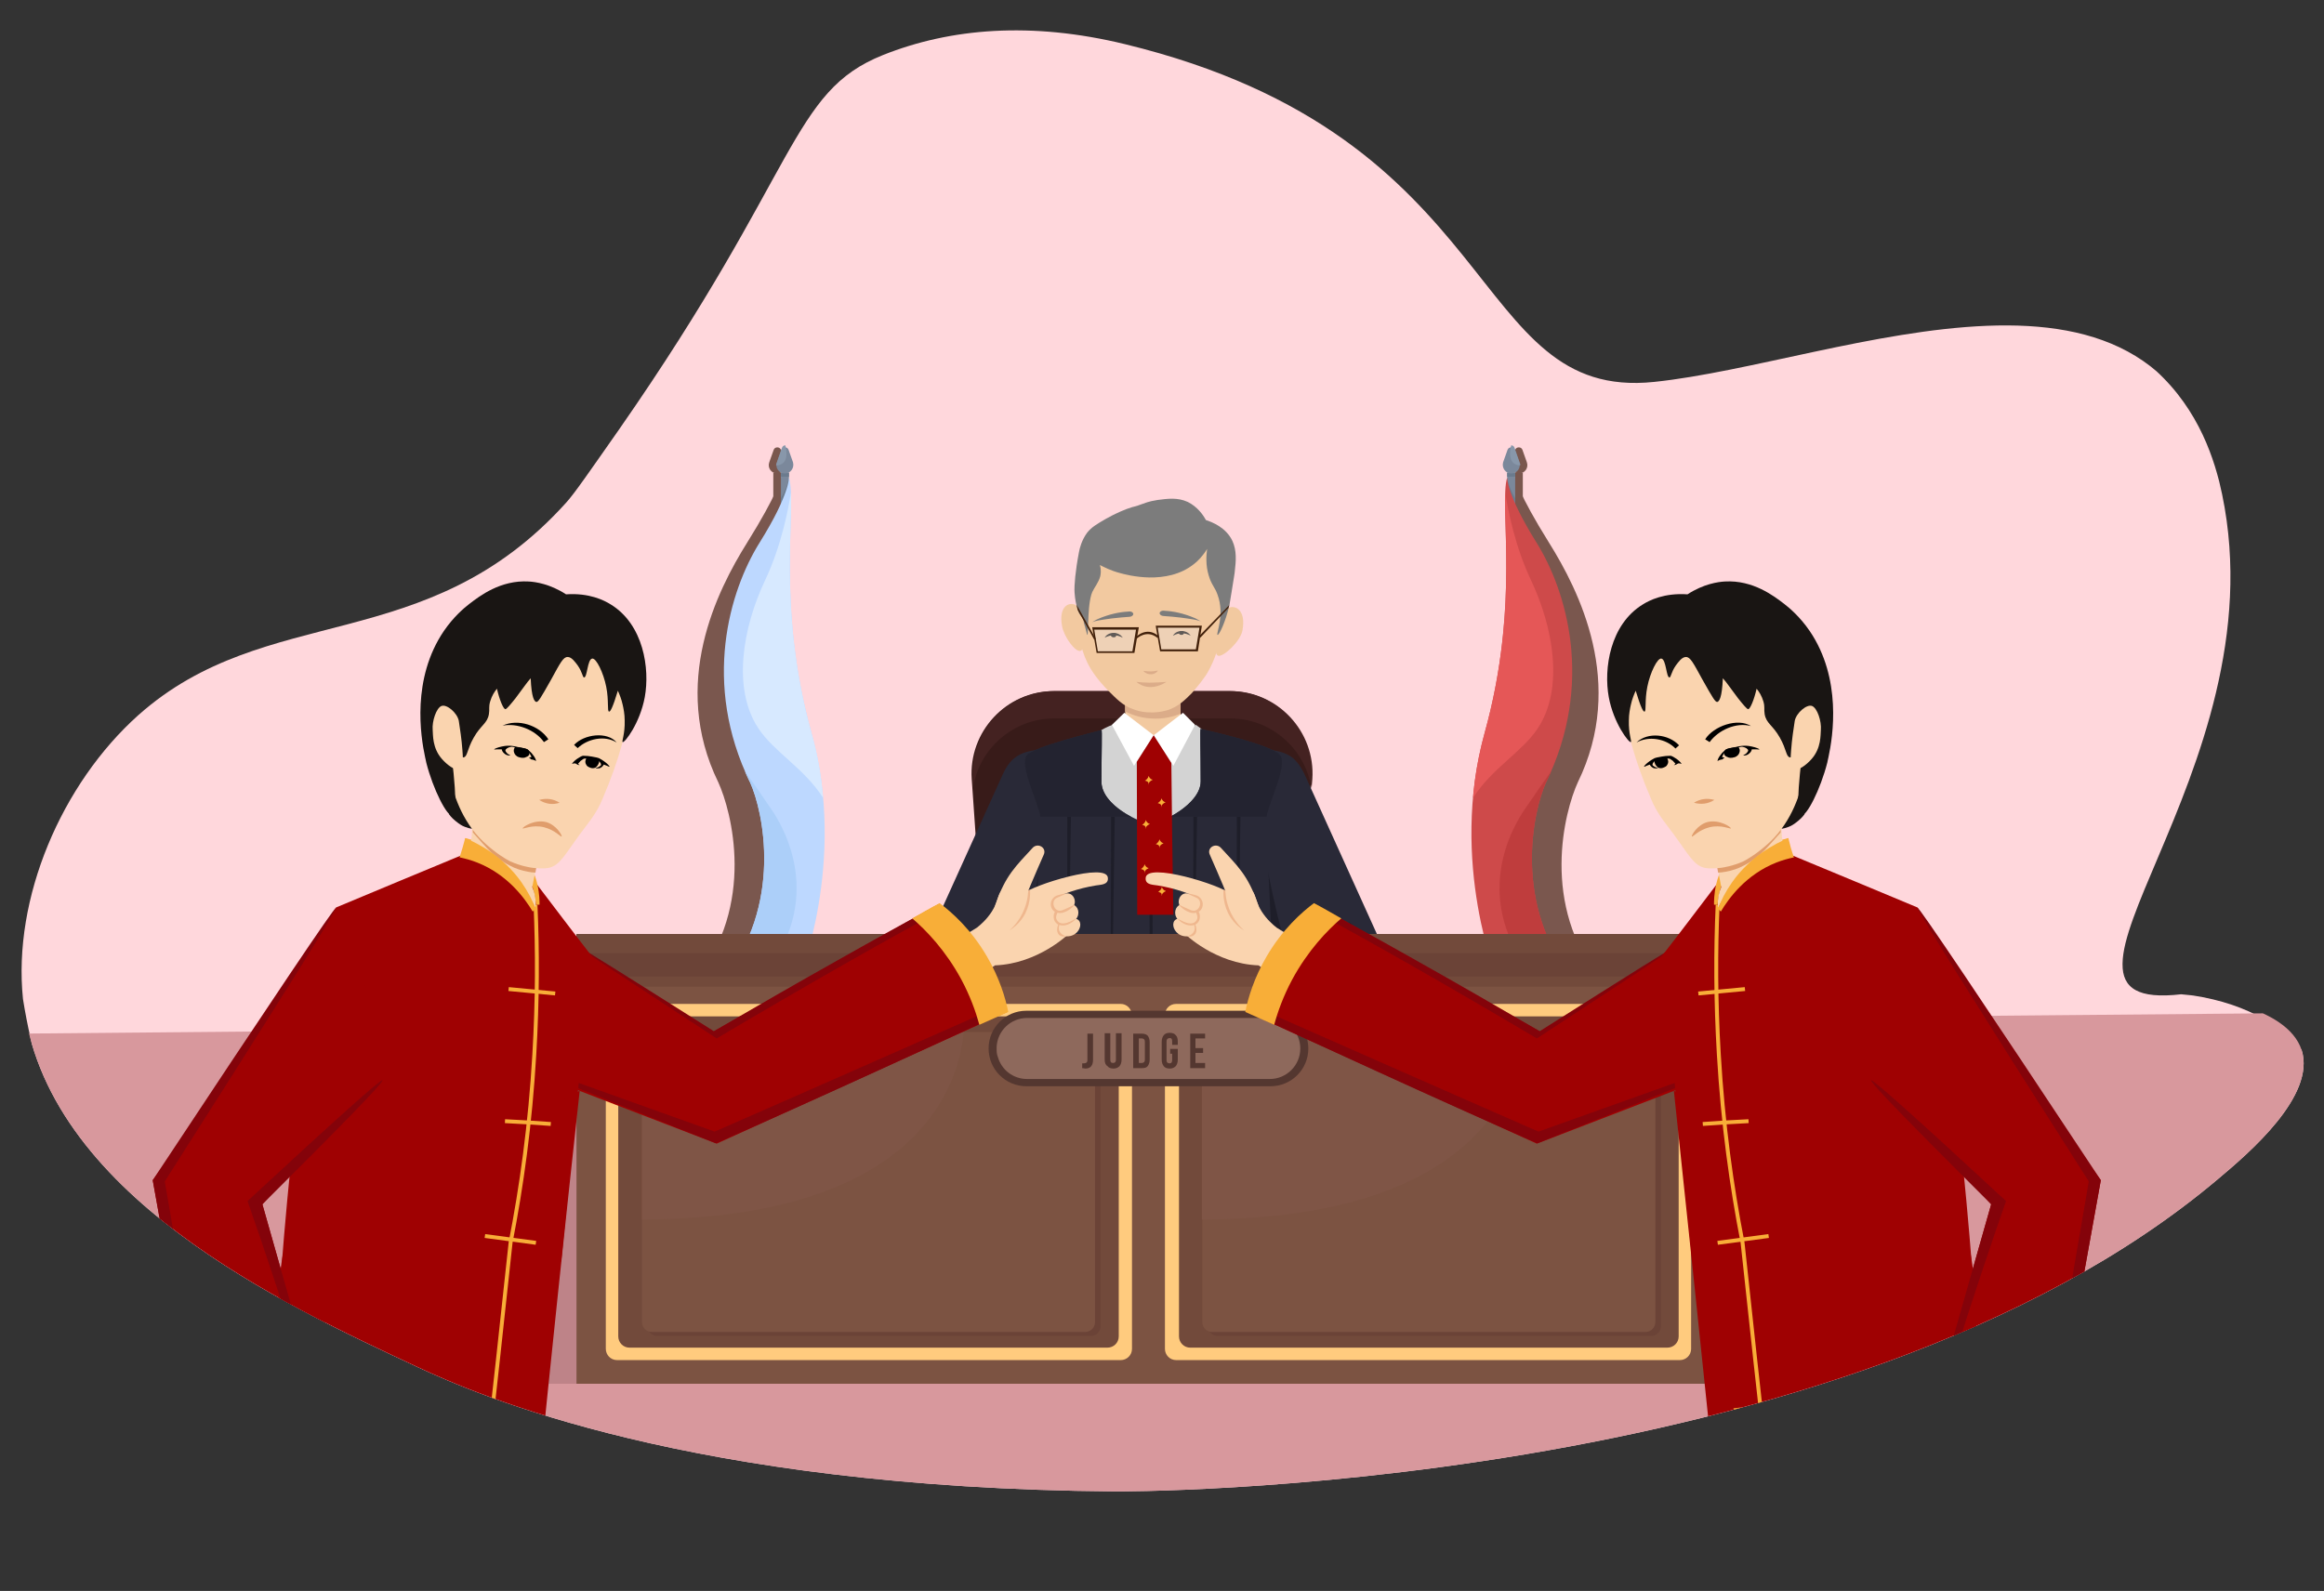 <?xml version="1.0" encoding="utf-8"?>
<!-- Generator: Adobe Illustrator 16.0.0, SVG Export Plug-In . SVG Version: 6.00 Build 0)  -->
<!DOCTYPE svg PUBLIC "-//W3C//DTD SVG 1.1//EN" "http://www.w3.org/Graphics/SVG/1.1/DTD/svg11.dtd">
<svg version="1.1" id="Layer_2_1_" xmlns="http://www.w3.org/2000/svg" xmlns:xlink="http://www.w3.org/1999/xlink" x="0px" y="0px"
	 width="1050px" height="719px" viewBox="0 0 1050 719" enable-background="new 0 0 1050 719" xml:space="preserve">
<rect x="0" y="0" width="1050" height="719" fill="#333333" stroke="none"/>
<g>
	<g>
		<defs>
			<path id="SVGID_1_" d="M10.385,451.533c-4.719-45.552,17.422-97.272,52.084-128.304c58.073-51.721,130.12-25.952,193.273-96.002
				c3.812-4.174,10.526-13.974,24.136-33.392c81.484-117.053,77.31-152.26,119.05-168.955c30.488-12.159,66.965-15.244,109.431-4.9
				c173.129,42.103,154.075,161.515,239.005,152.622c84.932-8.892,230.477-75.676,256.61,50.814
				c26.313,126.489-96.909,235.013-18.512,225.939c8.529,0.726,47.729,4.718,54.443,25.226
				c6.533,20.688-23.955,46.639-37.565,58.072C832.478,676.384,503.64,674.024,503.64,674.024
				c-192.366-1.452-288.549-43.918-314.682-56.077C128.708,589.818,19.64,539.731,10.385,451.533z"/>
		</defs>
		<clipPath id="SVGID_2_">
			<use xlink:href="#SVGID_1_"  overflow="visible"/>
		</clipPath>
		<path clip-path="url(#SVGID_2_)" fill="#FFD7DC" d="M1054.243,575.664c-5.081,19.055-13.792,36.658-25.406,51.902
			c-28.13,37.202-72.954,61.339-123.042,61.339H291.856c-62.61,0-121.409-20.325-169.318-55.169
			c-20.507-15.063-39.018-32.848-54.988-52.81c-29.036-36.659-49.362-80.576-57.165-129.394
			C2.218,400.9,21.092,349.905,42.506,319.055c49.725-71.684,118.323-30.126,199.807-93.098
			c95.82-74.042,58.073-175.307,153.348-221.402C459.178-26.116,530.5-7.242,539.572-4.701
			c40.833,11.252,68.78,32.847,98.724,56.077c61.703,47.728,51.54,63.879,86.747,85.294c87.835,53.718,186.195-26.678,248.806,30.67
			c19.962,18.148,26.858,40.832,30.126,55.894c26.313,126.49-96.909,235.013-18.512,225.94c54.443,6.17,72.409,41.377,73.68,83.117
			C1059.688,547.353,1058.054,561.871,1054.243,575.664z"/>
	</g>
	<g>
		<defs>
			<path id="SVGID_3_" d="M10.385,451.533c-4.719-45.552,17.422-97.272,52.084-128.304c58.073-51.721,130.12-25.952,193.273-96.002
				c3.812-4.174,10.526-13.974,24.136-33.392c81.484-117.053,77.31-152.26,119.05-168.955c30.488-12.159,66.965-15.244,109.431-4.9
				c173.129,42.103,154.075,161.515,239.005,152.622c84.932-8.892,230.477-75.676,256.61,50.814
				c26.313,126.489-96.909,235.013-18.512,225.939c8.529,0.726,47.729,4.718,54.443,25.226
				c6.533,20.688-23.955,46.639-37.565,58.072C832.478,676.384,503.64,674.024,503.64,674.024
				c-192.366-1.452-288.549-43.918-314.682-56.077C128.708,589.818,19.64,539.731,10.385,451.533z"/>
		</defs>
		<clipPath id="SVGID_4_">
			<use xlink:href="#SVGID_3_"  overflow="visible"/>
		</clipPath>
		<path clip-path="url(#SVGID_4_)" fill="#D8989D" d="M1273.286,455.707c0,0-20.688,94.913-38.292,134.837
			c-42.284,96.366-109.793,158.975-185.469,158.975H125.079c-94.369,0-182.929-52.628-254.794-143.186
			c-30.852-39.199-82.754-137.196-82.754-137.196L1273.286,455.707z"/>
	</g>
	<g>
		<defs>
			<path id="SVGID_5_" d="M10.385,451.533c-4.719-45.552,17.422-97.272,52.084-128.304c58.073-51.721,130.12-25.952,193.273-96.002
				c3.812-4.174,10.526-13.974,24.136-33.392c81.484-117.053,77.31-152.26,119.05-168.955c30.488-12.159,66.965-15.244,109.431-4.9
				c173.129,42.103,154.075,161.515,239.005,152.622c84.932-8.892,230.477-75.676,256.61,50.814
				c26.313,126.489-96.909,235.013-18.512,225.939c8.529,0.726,47.729,4.718,54.443,25.226
				c6.533,20.688-23.955,46.639-37.565,58.072C832.478,676.384,503.64,674.024,503.64,674.024
				c-192.366-1.452-288.549-43.918-314.682-56.077C128.708,589.818,19.64,539.731,10.385,451.533z"/>
		</defs>
		<clipPath id="SVGID_6_">
			<use xlink:href="#SVGID_5_"  overflow="visible"/>
		</clipPath>
		<g clip-path="url(#SVGID_6_)">
			<g>
				<g>
					<g>
						<g opacity="0.15">
							<g>
								<g>
									<defs>
										<rect id="SVGID_7_" x="246.668" y="447.541" width="28.855" height="177.848"/>
									</defs>
									<clipPath id="SVGID_8_">
										<use xlink:href="#SVGID_7_"  overflow="visible"/>
									</clipPath>
									<rect x="246.668" y="447.541" clip-path="url(#SVGID_8_)" fill="#281010" width="28.855" height="177.848"/>
								</g>
							</g>
						</g>
					</g>
					<g>
						<g>
							<g opacity="0.15">
								<g>
									<g>
										<defs>
											<rect id="SVGID_9_" x="759.705" y="447.541" width="28.854" height="177.848"/>
										</defs>
										<clipPath id="SVGID_10_">
											<use xlink:href="#SVGID_9_"  overflow="visible"/>
										</clipPath>
										<rect x="759.705" y="447.541" clip-path="url(#SVGID_10_)" fill="#281010" width="28.854" height="177.848"/>
									</g>
								</g>
							</g>
						</g>
						<g>
							<rect x="349.384" y="213.616" fill="#7A574E" width="3.63" height="238.28"/>
						</g>
						<g>
							<path fill="#7A574E" d="M349.384,225.049v7.986l3.63-1.453v-15.606C353.014,215.793,352.107,221.057,349.384,225.049"/>
						</g>
						<g>
							<path fill="#7A574E" d="M353.014,215.793c0,0-1.815,7.623-15.425,29.399c-13.612,21.778-34.844,63.699-13.067,108.342
								c5.989,13.067,17.241,55.532-10.707,89.833h43.192c0,0,22.321-53.355,5.989-112.153
								C346.844,272.415,356.825,228.86,353.014,215.793"/>
						</g>
						<g>
							<path fill="#7A574E" d="M349.565,203.272l-1.996,5.625c-0.907,2.541,0.908,5.081,3.63,5.081c2.541,0,4.355-2.54,3.629-5.081
								l-1.996-5.625C352.288,201.82,350.11,201.82,349.565,203.272"/>
						</g>
						<g>
							<rect x="352.833" y="213.616" fill="#7B889B" width="3.629" height="238.28"/>
						</g>
						<g>
							<path fill="#6B7B8E" d="M352.833,225.049v7.986l3.629-1.453v-15.606C356.462,215.793,355.555,221.057,352.833,225.049"/>
						</g>
						<g>
							<rect x="352.833" y="213.616" fill="#6B7B8E" width="3.629" height="1.815"/>
						</g>
						<g>
							<path fill="#BDD8FF" d="M356.462,215.793c0,0,0.362,7.623-13.248,29.399c-13.61,21.778-26.133,63.699-4.355,108.342
								c5.989,13.067,15.244,55.532-12.522,89.833h34.3c0,0,22.321-53.355,5.988-112.153
								C350.292,272.415,360.273,228.86,356.462,215.793"/>
						</g>
						<g>
							<path fill="#ACCFF9" d="M338.859,353.535c-0.907-1.632-1.634-3.447-2.359-5.081c2.359,3.266,8.893,12.703,12.34,17.784
								c3.993,5.989,25.952,40.288-5.988,77.129h-16.697C354.103,409.066,344.848,366.602,338.859,353.535"/>
						</g>
						<g>
							<path fill="#D7E9FF" d="M371.888,360.613c-8.529-13.43-22.14-20.689-29.218-31.396c-11.977-17.966-7.077-45.732,3.085-67.146
								c7.259-15.425,10.344-31.577,11.614-39.562c0.726,17.967-4.9,57.529,9.255,108.706
								C369.528,341.195,371.162,351.176,371.888,360.613"/>
						</g>
						<g>
							<path fill="#7B889B" d="M353.014,203.272l-1.996,5.625c-0.908,2.541,0.907,5.081,3.629,5.081c2.541,0,4.355-2.54,3.63-5.081
								l-1.996-5.625C355.737,201.82,353.559,201.82,353.014,203.272"/>
						</g>
						<g>
							<path fill="#8897AA" d="M350.655,210.349c5.989-0.181,4.718-6.896,4.174-9.074c-0.544,0-1.089,0.182-1.451,0.908
								l-2.723,7.804C350.655,210.168,350.655,210.349,350.655,210.349"/>
						</g>
						<g>
							<rect x="684.392" y="213.616" fill="#7A574E" width="3.63" height="238.28"/>
						</g>
						<g>
							<path fill="#7A574E" d="M688.021,225.049v7.986l-3.63-1.453v-15.606C684.392,215.793,685.48,221.057,688.021,225.049"/>
						</g>
						<g>
							<path fill="#7A574E" d="M684.392,215.793c0,0,1.815,7.623,15.426,29.399c13.611,21.778,34.845,63.699,13.066,108.342
								c-5.988,13.067-17.239,55.532,10.707,89.833H680.4c0,0-22.322-53.355-5.989-112.153
								C690.562,272.415,680.581,228.86,684.392,215.793"/>
						</g>
						<g>
							<path fill="#7A574E" d="M687.84,203.272l1.996,5.625c0.907,2.541-0.906,5.081-3.629,5.081c-2.541,0-4.355-2.54-3.63-5.081
								l1.996-5.625C685.117,201.82,687.296,201.82,687.84,203.272"/>
						</g>
						<g>
							<rect x="680.943" y="213.616" fill="#7B889B" width="3.63" height="238.28"/>
						</g>
						<g>
							<path fill="#6B7B8E" d="M684.573,225.049v7.986l-3.63-1.453v-15.606C680.943,215.793,681.852,221.057,684.573,225.049"/>
						</g>
						<g>
							<rect x="680.943" y="213.616" fill="#6B7B8E" width="3.63" height="1.815"/>
						</g>
						<g>
							<path fill="#CE4A4A" d="M680.943,215.793c0,0-0.362,7.623,13.248,29.399c13.61,21.778,26.133,63.699,4.355,108.342
								c-5.988,13.067-15.244,55.532,12.522,89.833h-34.299c0,0-22.322-53.355-5.989-112.153
								C687.114,272.415,677.133,228.86,680.943,215.793"/>
						</g>
						<g>
							<path fill="#BF3D3D" d="M698.547,353.535c0.908-1.632,1.634-3.447,2.359-5.081c-2.359,3.266-8.892,12.703-12.34,17.784
								c-3.993,5.989-25.952,40.288,5.988,77.129h16.695C683.303,409.066,692.559,366.602,698.547,353.535"/>
						</g>
						<g>
							<path fill="#E55757" d="M665.519,360.613c8.529-13.43,22.141-20.689,29.218-31.396c11.978-17.966,7.078-45.732-3.085-67.146
								c-7.26-15.425-10.345-31.577-11.615-39.562c-0.726,17.967,4.9,57.529-9.255,108.706
								C668.059,341.195,666.244,351.176,665.519,360.613"/>
						</g>
						<g>
							<path fill="#7B889B" d="M684.392,203.272l1.996,5.625c0.908,2.541-0.907,5.081-3.63,5.081c-2.54,0-4.354-2.54-3.629-5.081
								l1.997-5.625C681.67,201.82,683.848,201.82,684.392,203.272"/>
						</g>
						<g>
							<path fill="#8897AA" d="M686.933,210.349c-5.989-0.181-4.719-6.896-4.175-9.074c0.545,0,1.09,0.182,1.453,0.908l2.722,7.804
								C686.751,210.168,686.751,210.349,686.933,210.349"/>
						</g>
						<path fill="#381B19" d="M585.85,451.533H445.931l-6.896-99.45c-1.452-21.414,15.607-39.743,37.021-39.743h79.306
							c21.597,0,38.474,18.147,37.021,39.743L585.85,451.533z"/>
						<g>
							<path fill="#442221" d="M439.579,356.438c2.541-17.784,17.967-31.758,36.84-31.758h79.306
								c18.874,0,34.118,13.974,36.84,31.758l0.363-4.355c1.451-21.414-15.607-39.743-37.022-39.743H476.6
								c-21.595,0-38.473,18.148-37.021,39.743V356.438z"/>
							<g>
								<g>
									<g>
										<g id="XMLID_00000140695016903795514440000007187974054270309291_">
											<path fill="#F2C9A0" d="M549.555,336.658c0,8.71-12.885,15.606-28.674,15.606c-15.789,0-28.128-5.625-28.128-14.336
												c0-5.083,7.802-9.438,15.606-11.978v-25.952h25.043v25.952C541.206,328.491,549.555,331.576,549.555,336.658z"/>
											<path fill="#DBAC89" d="M533.402,300.181v22.321c-2.54,1.089-7.44,2.723-13.792,2.178
												c-5.082-0.363-8.893-1.996-11.252-3.085v-21.414H533.402z"/>
											<path fill="#D3D3D3" d="M521.243,428.849c0,0-37.203-74.95-31.577-90.558c1.816-6.715,12.886-10.707,12.886-10.707
												s8.53,4.718,18.874,4.718c10.162,0,18.873-4.718,18.873-4.718s10.162,6.715,11.978,13.247
												C557.539,356.438,521.243,428.849,521.243,428.849z"/>
											<g>
												<polygon fill="#FFFFFF" points="534.491,322.14 521.243,332.302 530.137,346.095 539.936,327.584 												"/>
												<polygon fill="#FFFFFF" points="507.996,322.14 521.243,332.302 512.352,346.095 502.37,327.584 												"/>
											</g>
											<path fill="#E4C77B" d="M524.147,456.252c0,1.633-1.271,2.903-2.904,2.903c-1.632,0-2.902-1.271-2.902-2.903
												c0-1.634,1.27-2.904,2.902-2.904C522.877,453.348,524.147,454.8,524.147,456.252z"/>
											<path fill="#E4C77B" d="M524.147,486.376c0,1.634-1.271,2.904-2.904,2.904c-1.632,0-2.902-1.271-2.902-2.904
												c0-1.632,1.27-2.902,2.902-2.902C522.877,483.474,524.147,484.744,524.147,486.376z"/>
											<g>
												<g>
													<g>
														<path fill="#292937" d="M571.149,338.835c4.9,0,9.8,1.089,13.067,3.811c3.085,2.723,4.718,6.171,6.17,9.438
															c10.707,23.592,21.414,47.366,32.122,70.958c-1.997,1.271-4.356,2.359-6.897,3.085
															c0.364,0.907,0.727,1.997,0.908,2.903c-4.174,1.453-6.353,2.541-12.885,3.993c-2.903,0.726-7.622,0.545-10.707,0.726
															l0.181,1.271c-5.989,0.363-11.977,0.181-17.966-0.182c0,0-7.984-57.891-12.885-70.595
															C557.358,351.358,566.25,338.835,571.149,338.835z"/>
														<path fill="#1E1E29" d="M593.108,433.567c0.545,0,1.271,0,1.815,0c-1.271-2.542-4.175-7.26-4.175-7.26
															S592.564,431.208,593.108,433.567z"/>
														<path fill="#1E1E29" d="M617.79,425.4c-2.723-3.086-8.349-8.893-8.349-8.893s4.355,6.715,6.17,9.981
															c0-0.182-0.181-0.363-0.181-0.363C616.338,425.944,617.064,425.764,617.79,425.4z"/>
														<path fill="#1E1E29" d="M568.973,373.316c-0.727-4.355,1.088-11.797,1.451-13.792
															c0.726-4.719-5.263-6.352-8.893-8.892c-1.088,3.992-1.088,8.711,0.727,13.43c4.9,12.702,12.885,70.594,12.885,70.594
															c3.085,0.182,6.17,0.363,9.256,0.363c-1.271-1.271-2.359-2.904-2.904-4.899
															C575.505,410.156,569.698,377.672,568.973,373.316z"/>
													</g>
												</g>
												<g>
													<g>
														<path fill="#292937" d="M471.337,338.835c-4.9,0-9.8,1.089-13.066,3.811c-3.266,2.723-4.719,6.171-6.17,9.438
															c-10.708,23.592-21.414,47.366-32.122,70.958c1.996,1.271,4.355,2.359,6.896,3.085
															c-0.362,0.907-0.726,1.997-0.907,2.903c4.174,1.453,6.351,2.541,12.885,3.993c2.904,0.726,7.623,0.545,10.708,0.726
															l-0.182,1.271c5.989,0.363,11.978,0.181,17.967-0.182c0,0,7.985-57.891,12.885-70.595
															C485.13,351.358,476.056,338.835,471.337,338.835z"/>
														<path fill="#1E1E29" d="M449.378,433.567c-0.543,0-1.271,0-1.815,0c1.271-2.542,4.174-7.26,4.174-7.26
															S449.742,431.208,449.378,433.567z"/>
														<path fill="#1E1E29" d="M424.698,425.4c2.722-3.086,8.348-8.893,8.348-8.893s-4.356,6.715-6.171,9.981
															c0-0.182,0.182-0.363,0.182-0.363C426.149,425.944,425.424,425.764,424.698,425.4z"/>
														<path fill="#1E1E29" d="M473.334,373.316c0.726-4.355-1.089-11.797-1.453-13.792
															c-0.726-4.719,5.263-6.352,8.893-8.892c1.089,3.992,1.089,8.711-0.726,13.43c-4.9,12.702-12.885,70.594-12.885,70.594
															c-3.086,0.182-6.171,0.363-9.256,0.363c1.27-1.271,2.359-2.904,2.904-4.899
															C466.982,410.156,472.607,377.672,473.334,373.316z"/>
													</g>
												</g>
												<g>
													<g>
														<path fill="#292937" d="M580.043,516.502c-0.908-1.271-7.985-135.02-7.804-146.634c0-5.263,9.98-23.773,6.17-28.492
															c-3.63-4.718-31.396-10.888-35.933-11.977c-0.362,0,0,10.344,0,23.773c0,10.344-17.966,19.055-22.503,19.055
															c-4.537,0-22.321-8.349-22.321-18.874c0-13.248,0.362-23.592,0-23.41c-3.812,1.088-30.488,7.44-33.756,11.433
															c-3.629,4.719,6.17,23.229,6.17,28.492c0,11.614-6.896,145.363-7.803,146.634c-2.178,3.267,6.896,4.719,13.61,4.9
															c0,0,28.129,2.54,43.917,2.54c15.789,0,47.003-2.54,47.003-2.54C573.146,521.402,582.22,519.769,580.043,516.502z"/>
													</g>
													<g>
														<path fill="#232330" d="M528.685,369.143h43.555c0.907-6.17,9.618-23.229,6.17-27.767
															c-3.63-4.718-31.396-10.889-35.933-11.977c-0.362,0,0,10.344,0,23.773
															C542.477,359.705,535.217,365.694,528.685,369.143z"/>
														<path fill="#232330" d="M511.082,369.143c-6.353-3.267-13.429-9.074-13.429-15.789c0-13.248,0.362-23.592,0-23.41
															c-3.812,1.088-30.488,7.44-33.756,11.433c-3.448,4.537,5.263,21.597,6.17,27.767H511.082L511.082,369.143z"/>
													</g>
													<polygon fill="#1E1E29" points="520.881,523.942 520.699,372.228 519.066,372.228 520.154,523.942 													"/>
													<polygon fill="#1E1E29" points="502.007,369.143 503.64,369.143 501.644,506.884 													"/>
													<polygon fill="#1E1E29" points="482.226,369.143 483.859,369.143 482.044,490.188 													"/>
													<polygon fill="#1E1E29" points="558.81,369.143 560.443,369.143 558.629,495.813 													"/>
													<polygon fill="#1E1E29" points="539.21,369.143 540.843,369.143 538.847,490.188 													"/>
												</g>
											</g>
										</g>
										<g id="XMLID_00000052790844229303375290000003922980163036260533_">
											<g>
												<g>
													<path fill="#F2C9A0" d="M561.35,284.937c-0.906,4.9-8.529,11.977-10.889,11.433c-2.359-0.544-0.544-7.622,0.363-12.522
														c0.907-4.899,1.815-7.44,3.812-8.893C557.539,273.14,563.165,275.137,561.35,284.937z"/>
													<path fill="#F2C9A0" d="M479.866,283.122c0.908,4.719,5.808,11.434,8.167,11.07c2.177-0.364,2.904-7.44,1.996-11.978
														c-0.907-4.719-1.814-7.259-3.629-8.529C483.496,271.689,478.052,273.504,479.866,283.122z"/>
												</g>
												<path fill="#F2C9A0" d="M519.611,321.958c-3.812,0-6.715-1.088-7.623-1.451c-4.719-1.634-7.44-4.537-11.614-8.711
													c-0.726-0.726-5.081-5.263-7.622-9.618c-8.349-13.611-5.627-33.029-5.263-35.933
													c1.27-14.881,7.621-20.507,10.344-22.503c3.811-2.722,6.17-2.177,22.503-5.263c17.24-3.085,19.055-4.537,22.503-3.085
													c10.525,4.356,11.796,23.411,12.159,30.852c-1.089,18.329-5.808,32.484-10.345,39.199
													c-2.723,3.993-5.808,7.259-6.17,7.804c-3.085,3.085-5.988,5.989-10.707,7.623
													C527.051,321.051,523.784,322.14,519.611,321.958z"/>
											</g>
										</g>
									</g>
									<path fill="#7C7C7C" d="M550.099,286.933c-0.907-0.181,3.448-8.893,0-18.148c-1.27-3.63-2.723-4.355-3.992-8.711
										c-1.452-4.719-1.09-9.074-0.727-11.978c-1.995,3.267-4.174,5.444-5.808,6.714c-12.34,9.982-30.306,5.082-33.573,4.174
										c-4.174-1.089-7.259-2.722-9.074-3.63c0.727,2.359,0.363,4.174,0.182,5.081c-0.363,1.453-1.089,2.723-1.814,3.993
										c-0.727,1.271-1.271,1.996-1.271,2.178c-2.904,4.174-2.178,20.325-2.723,20.325c-0.181,0-0.181-0.544-0.726-2.359
										c-0.363-1.634-0.908-2.904-0.908-3.449c-0.181-2.177-1.813-2.722-2.541-4.899c-0.362-0.907-0.544-1.633-0.726-2.541
										c0,0-0.726-2.722-0.907-5.989c-0.182-3.085,0.362-9.617,1.996-18.147c0.363-1.997,1.27-5.444,3.629-8.711
										c1.996-2.541,4.174-3.811,8.529-6.351c4.174-2.359,8.711-4.355,11.796-5.264c0.544-0.181,1.815-0.362,3.629-1.088
										c2.723-0.908,3.448-1.452,7.985-2.178c4.355-0.544,8.893-1.27,13.612,0.907c4.355,2.178,6.896,5.808,8.166,8.167
										c2.723,0.907,9.074,3.266,11.978,9.436c1.996,4.355,1.633,9.074,1.088,13.612c0,0.726-0.543,3.629-1.451,9.436
										c-0.726,3.993-0.907,5.989-1.089,6.353C553.729,280.944,550.824,287.114,550.099,286.933z"/>
								</g>
								<path fill="#7C7C7C" d="M509.629,276.408c0.908-0.182,1.815,0,2.178,0.544c0,0,0.362,0.362,0.181,0.726
									c-0.181,0.726-1.089,1.089-1.815,1.089c-2.359,0.181-4.9,0.362-7.804,0.726c-3.992,0.544-8.347,1.089-9.436,1.996
									c0.907-0.545,1.996-1.271,3.266-1.815C501.282,277.496,506,276.589,509.629,276.408z"/>
								<path fill="#7C7C7C" d="M526.325,276.044c-0.908-0.181-1.814,0-2.178,0.545c0,0-0.363,0.363-0.181,0.726
									c0.181,0.726,1.088,1.089,1.815,1.089c2.359,0.182,4.899,0.364,7.803,0.726c3.992,0.544,8.348,1.089,9.438,1.996
									c-0.908-0.543-1.996-1.27-3.267-1.813C534.673,277.133,529.955,276.226,526.325,276.044z"/>
								<g>
									<path d="M537.94,287.296c-2.724-1.453-5.264-1.453-7.985,0C531.588,284.393,536.307,284.574,537.94,287.296L537.94,287.296
										z"/>
								</g>
								<g>
									<path d="M534.854,285.663c-0.182-0.544-0.907-0.544-1.452-0.363c-0.545,0.182-0.906,0.544-0.726,1.089
										c0,0,0.363,0.544,1.089,0.544c0.182,0,0.726,0,0.907-0.364C535.036,286.207,534.854,285.663,534.854,285.663z"/>
								</g>
								<g>
									<path d="M507.27,288.203c-2.722-1.451-5.444-1.451-8.166,0C500.737,285.299,505.455,285.299,507.27,288.203L507.27,288.203
										z"/>
								</g>
								<g>
									<path d="M504.185,286.569c-0.181-0.544-0.907-0.544-1.633-0.181c-0.544,0.181-0.908,0.544-0.544,1.089
										c0,0,0.362,0.544,1.089,0.544c0.181,0,0.726,0,1.088-0.363C504.367,287.114,504.185,286.569,504.185,286.569z"/>
								</g>
								<g>
									<g>
										<g>
											<g opacity="0.41">
												<polygon fill="#E8DCD6" points="511.988,294.737 495.655,294.737 493.84,284.029 513.803,284.029 513.259,287.841 
													513.077,288.384 												"/>
											</g>
											<g>
												<path fill="#42210B" d="M512.533,295.099h-17.059l-1.996-11.615h21.051L512.533,295.099z M496.019,294.374h15.607
													l1.633-9.8h-18.874L496.019,294.374z"/>
											</g>
										</g>
										<g>
											<g opacity="0.41">
												<polygon fill="#E8DCD6" points="540.662,293.829 524.329,293.829 522.514,283.122 542.477,283.122 												"/>
											</g>
											<g>
												<path fill="#42210B" d="M541.206,294.374h-17.059l-1.996-11.615h20.87L541.206,294.374z M524.692,293.466h15.607
													l1.633-9.799h-18.874L524.692,293.466z"/>
											</g>
										</g>
									</g>
									<g>
										<g>
											<path fill="#42210B" d="M513.441,288.748l-0.364-0.726c0,0,4.9-5.263,10.344-0.544l-0.363,0.907
												C518.158,284.211,513.622,288.566,513.441,288.748z"/>
										</g>
									</g>
									<g>
										<polygon fill="#42210B" points="494.385,289.111 486.944,275.682 486.4,273.322 495.11,288.748 										"/>
									</g>
									<g>
										<polygon fill="#42210B" points="542.295,288.203 541.751,287.478 555.361,273.504 554.999,274.774 										"/>
									</g>
								</g>
								<path fill="#DBAC89" d="M513.441,308.166c0,0,5.262,5.263,13.61,0c-2.359,0.181-5.081,0.362-7.803,0.362
									C517.251,308.528,515.254,308.347,513.441,308.166z"/>
								<g>
									<path fill="#DBAC89" d="M519.792,304.718c-1.634,0-3.085-1.089-3.085-1.452c0-0.182,1.089,0.181,3.266,0.181
										c1.997,0,3.085-0.544,3.085-0.363C523.058,303.447,521.607,304.9,519.792,304.718z"/>
								</g>
								<path fill="#9F0102" d="M513.622,344.28c0,23.047,0.181,46.095,0.181,69.143c5.444,0,10.889,0,16.333,0
									c-0.364-22.866-0.727-45.731-0.908-68.599c-2.722-4.174-5.262-8.348-7.985-12.522
									C518.703,336.295,516.163,340.288,513.622,344.28z"/>
								<path fill="#F8AE38" d="M518.884,350.632c0,0,0,0.726-0.543,1.271c-0.545,0.726-1.089,0.907-1.089,0.907
									s0.362,0,0.544,0.181c0.181,0,0.726,0.182,0.907,0.544c0.363,0.364,0,1.089,0.181,1.089c0,0,0-0.907,0.727-1.452
									c0.543-0.544,1.088-0.544,1.088-0.726c0-0.182-0.181-0.182-0.362-0.182C519.973,352.083,519.429,351.72,518.884,350.632z"/>
								<path fill="#F8AE38" d="M524.692,360.794c0,0,0,0.726-0.544,1.271c-0.545,0.544-1.089,0.908-1.089,0.908
									s0.363,0,0.544,0.181c0.182,0,0.726,0.182,0.908,0.545c0.362,0.363,0,1.089,0.181,1.089c0,0,0-0.908,0.726-1.452
									c0.544-0.544,1.089-0.544,1.089-0.727c0-0.181-0.182-0.181-0.363-0.181C525.781,362.246,525.236,361.883,524.692,360.794z"
									/>
								<path fill="#F8AE38" d="M517.614,370.594c0,0,0,0.726-0.543,1.271c-0.544,0.727-1.089,0.907-1.089,0.907
									s0.362,0,0.544,0.182c0.181,0,0.726,0.183,0.907,0.545c0.363,0.363,0,1.089,0.181,1.089c0,0,0-0.908,0.727-1.451
									c0.543-0.545,1.088-0.545,1.088-0.728c0-0.181-0.181-0.181-0.362-0.181C518.703,372.046,518.158,371.683,517.614,370.594z"
									/>
								<path fill="#F8AE38" d="M523.784,379.306c0,0,0,0.726-0.544,1.27c-0.544,0.727-1.089,0.907-1.089,0.907s0.362,0,0.544,0.183
									c0.181,0,0.726,0.181,0.907,0.543c0.364,0.363,0,1.089,0.182,1.089c0,0,0-0.906,0.727-1.451
									c0.543-0.544,1.088-0.544,1.088-0.726c0-0.183-0.181-0.183-0.362-0.183C524.873,380.757,524.329,380.394,523.784,379.306z"
									/>
								<path fill="#F8AE38" d="M517.07,390.557c0,0,0,0.726-0.544,1.271c-0.544,0.726-1.089,0.907-1.089,0.907s0.362,0,0.545,0.182
									c0.181,0,0.726,0.181,0.907,0.544c0.363,0.362,0,1.09,0.182,1.09c0,0,0-0.908,0.726-1.453
									c0.545-0.544,1.088-0.544,1.088-0.726c0-0.181-0.181-0.181-0.363-0.181C518.158,392.008,517.614,391.646,517.07,390.557z"/>
								<path fill="#F8AE38" d="M524.873,400.9c0,0,0,0.727-0.544,1.271c-0.544,0.545-1.088,0.908-1.088,0.908s0.362,0,0.544,0.181
									c0.182,0,0.727,0.182,0.908,0.545c0.363,0.362,0,1.089,0.181,1.089c0,0,0-0.908,0.726-1.452
									c0.545-0.545,1.089-0.545,1.089-0.726c0-0.182-0.181-0.182-0.362-0.182C525.962,402.353,525.417,401.99,524.873,400.9z"/>
							</g>
						</g>
						<g>
							<path fill="#E4C77B" d="M518.158,447.178c0,1.271-1.089,2.178-2.177,2.178c-1.089,0-2.178-1.089-2.178-2.178
								c0-1.271,1.089-2.179,2.178-2.179C517.251,444.999,518.158,445.907,518.158,447.178"/>
						</g>
						<g>
							<path fill="#E4C77B" d="M518.158,470.226c0,1.271-1.089,2.177-2.177,2.177c-1.089,0-2.178-1.088-2.178-2.177
								s1.089-2.179,2.178-2.179C517.251,468.047,518.158,468.955,518.158,470.226"/>
						</g>
						<g>
							<path fill="#1E1E29" d="M571.149,429.755c0.364,0,0.908,0,1.453,0c-0.908-1.814-3.085-5.444-3.085-5.444
								S570.787,427.94,571.149,429.755"/>
						</g>
						<g>
							<path fill="#1E1E29" d="M590.023,423.404c-1.996-2.359-6.352-6.896-6.352-6.896s3.267,5.081,4.718,7.622
								c0-0.182,0-0.182-0.181-0.362C588.935,423.948,589.479,423.768,590.023,423.404"/>
						</g>
						<g>
							<path fill="#1E1E29" d="M460.812,429.755c-0.363,0-0.907,0-1.451,0c0.907-1.814,3.085-5.444,3.085-5.444
								S461.175,427.94,460.812,429.755"/>
						</g>
						<g>
							<path fill="#1E1E29" d="M441.938,423.404c1.996-2.359,6.351-6.896,6.351-6.896s-3.266,5.081-4.717,7.622
								c0-0.182,0-0.182,0.181-0.362C443.027,423.948,442.482,423.768,441.938,423.404"/>
						</g>
						<g>
							<rect x="260.46" y="422.134" fill="#7C5342" width="516.485" height="203.255"/>
						</g>
						<g>
							<rect x="260.46" y="422.134" fill="#724A3B" width="516.485" height="23.773"/>
						</g>
						<g>
							<path fill="#FFCB7E" d="M506.363,453.711H278.79c-2.722,0-5.081,2.177-5.081,5.081v150.809c0,2.722,2.178,5.081,5.081,5.081
								h227.573c2.722,0,5.081-2.179,5.081-5.081V458.792C511.263,455.888,509.084,453.711,506.363,453.711"/>
						</g>
						<g>
							<path fill="#724A3B" d="M500.374,459.337H284.416c-2.723,0-5.082,2.178-5.082,5.081v139.556c0,2.723,2.178,5.082,5.082,5.082
								h215.958c2.722,0,5.081-2.178,5.081-5.082V464.418C505.273,461.515,503.096,459.337,500.374,459.337"/>
						</g>
						<path fill="#FFCB7E" d="M526.325,458.792v150.809c0,2.722,2.178,5.081,5.081,5.081h227.572c2.723,0,5.082-2.179,5.082-5.081
							V458.792c0-2.722-2.178-5.081-5.082-5.081H531.406C528.503,453.711,526.325,455.888,526.325,458.792"/>
						<g>
							<path fill="#724A3B" d="M532.677,464.418v139.556c0,2.723,2.178,5.082,5.081,5.082h215.596c2.723,0,5.082-2.178,5.082-5.082
								V464.418c0-2.722-2.179-5.081-5.082-5.081H537.758C534.854,459.337,532.677,461.515,532.677,464.418"/>
						</g>
						<g>
							<path fill="#6B4337" d="M256.468,430.845v5.263c0,2.904,2.359,5.263,5.263,5.263h514.125c2.903,0,5.263-2.358,5.263-5.263
								v-5.263H256.468z"/>
						</g>
						<g>
							<path fill="#6B4337" d="M492.752,468.229H297.119c-2.541,0-4.537,1.996-4.537,4.536v126.49c0,2.541,1.996,4.537,4.537,4.537
								h195.634c2.541,0,4.536-1.996,4.536-4.537v-126.49C497.289,470.226,495.293,468.229,492.752,468.229"/>
						</g>
						<path fill="#7C5342" d="M490.211,466.415H294.578c-2.541,0-4.537,1.995-4.537,4.536v126.49c0,2.54,1.996,4.536,4.537,4.536
							h195.633c2.542,0,4.537-1.996,4.537-4.536v-126.49C494.748,468.41,492.752,466.415,490.211,466.415"/>
						<g>
							<path fill="#7F5546" d="M435.404,466.415H294.578c-2.541,0-4.537,1.995-4.537,4.536v80.213
								C417.801,550.62,433.59,487.284,435.404,466.415"/>
						</g>
						<g>
							<path fill="#6B4337" d="M745.913,468.229H550.28c-2.541,0-4.538,1.996-4.538,4.536v126.49c0,2.541,1.997,4.537,4.538,4.537
								h195.633c2.54,0,4.536-1.996,4.536-4.537v-126.49C750.449,470.226,748.453,468.229,745.913,468.229"/>
						</g>
						<path fill="#7C5342" d="M743.372,466.415H547.739c-2.54,0-4.537,1.995-4.537,4.536v126.49c0,2.54,1.997,4.536,4.537,4.536
							h195.633c2.541,0,4.536-1.996,4.536-4.536v-126.49C747.908,468.41,745.731,466.415,743.372,466.415"/>
						<g>
							<path fill="#7F5546" d="M688.385,466.415H547.559c-2.542,0-4.537,1.995-4.537,4.536v80.213
								C670.963,550.62,686.751,487.284,688.385,466.415"/>
						</g>
						<g>
							<path fill="#543730" d="M574.054,490.914H463.715c-9.437,0-17.059-7.623-17.059-17.06s7.622-17.059,17.059-17.059h110.338
								c9.437,0,17.059,7.622,17.059,17.059S583.49,490.914,574.054,490.914"/>
						</g>
						<path fill="#8E695C" d="M587.483,473.854c0,7.622-6.171,13.793-13.793,13.793H464.078c-6.351,0-11.614-4.174-13.247-9.981
							c-0.363-0.907-0.544-1.996-0.544-3.085c0-0.182,0-0.545,0-0.727c0-0.181,0-0.544,0-0.726
							c0.362-7.259,6.352-13.066,13.792-13.066H573.69C581.313,460.063,587.483,466.232,587.483,473.854z"/>
						<g>
							<path fill="#543730" d="M488.94,482.747v-2.178c0.182,0,0.544,0,0.908,0c0.363,0,0.726-0.181,1.089-0.363
								c0.181-0.181,0.362-0.544,0.362-1.089v-11.977h2.541v11.795c0,2.541-1.088,3.993-3.447,3.993
								C489.485,482.747,489.123,482.747,488.94,482.747"/>
						</g>
						<g>
							<path fill="#543730" d="M499.104,478.936v-11.978h2.541v11.978c0,1.09,0.363,1.453,1.27,1.453
								c0.908,0,1.271-0.545,1.271-1.453v-11.978h2.541v11.978c0,1.271-0.362,2.179-0.907,2.904
								c-0.726,0.726-1.634,1.089-2.723,1.089c-1.271,0-2.177-0.363-2.722-1.089C499.467,481.295,499.104,480.206,499.104,478.936"
								/>
						</g>
						<g>
							<path fill="#543730" d="M511.988,482.747v-15.606h3.811c1.271,0,2.178,0.362,2.723,0.906
								c0.545,0.726,0.907,1.634,0.907,2.904v7.984c0,1.271-0.362,2.179-0.907,2.904c-0.544,0.726-1.451,0.907-2.723,0.907H511.988z
								 M514.529,480.389h1.453c0.362,0,0.726-0.183,0.907-0.363c0.181-0.182,0.363-0.545,0.363-1.09v-8.166
								c0-0.544-0.182-0.907-0.363-1.089c-0.181-0.181-0.544-0.363-0.907-0.363h-1.453V480.389z"/>
						</g>
						<g>
							<path fill="#543730" d="M524.873,478.936v-8.166c0-1.27,0.363-2.178,0.908-2.903c0.544-0.726,1.451-1.089,2.722-1.089
								c1.27,0,2.178,0.363,2.723,1.089c0.726,0.726,0.906,1.634,0.906,2.903v1.452h-2.54v-1.634c0-1.088-0.363-1.451-1.089-1.451
								c-0.907,0-1.452,0.544-1.452,1.451v8.529c0,1.089,0.545,1.452,1.452,1.452c0.726,0,1.089-0.544,1.089-1.452v-2.903h-0.907
								v-2.178h3.447v4.899c0,1.271-0.362,2.179-0.906,2.904c-0.726,0.726-1.634,1.089-2.723,1.089
								c-1.271,0-2.178-0.363-2.722-1.089C525.236,481.114,524.873,480.206,524.873,478.936"/>
						</g>
						<g>
							<polygon fill="#543730" points="537.758,482.747 537.758,467.141 544.473,467.141 544.473,469.317 540.117,469.317 
								540.117,473.674 543.565,473.674 543.565,475.851 540.117,475.851 540.117,480.389 544.473,480.389 544.473,482.747 							
								"/>
						</g>
					</g>
					<g>
						<g>
							<path fill="#FAD4AF" d="M537.576,423.041c-8.71,1.633-10.706-11.252-1.27-7.077h-0.182
								C540.662,415.056,542.114,422.134,537.576,423.041z"/>
							<path fill="#FAD4AF" d="M537.94,417.96c-11.797-1.09-6.353-13.793-0.545-7.44c0,0-0.182,0,0,0
								c0.181,0,0.363,0.181,0.726,0.181c0,0,0.182,0,0,0C542.657,410.7,542.657,418.141,537.94,417.96z"/>
							<path fill="#FAD4AF" d="M538.303,411.971l-3.448-1.271c-4.354-1.451-1.997-8.348,2.358-6.715l3.449,1.271
								C545.017,406.709,542.477,413.604,538.303,411.971z"/>
							<path fill="#FAD4AF" d="M576.776,419.229c-1.815-1.451-4.356-3.629-6.716-7.259c-2.54-3.992-2.54-6.533-3.811-8.711
								c-1.996-3.266-8.711,3.449-23.955-3.992l-7.078,22.685c0,0,13.793,13.611,33.393,14.337c3.085,1.996,5.989,4.174,9.074,6.17
								c3.448-5.444,6.715-10.889,10.163-16.333C584.034,423.768,580.405,421.408,576.776,419.229z"/>
							<path fill="#FAD4AF" d="M555.543,403.805c-3.448-3.63-37.929-14.519-37.929-6.896c-0.181,3.086,3.449,2.903,5.444,3.267
								c7.804,1.271,15.608,3.811,22.503,7.804c3.63,1.451,7.078,7.077,11.252,3.447
								C559.173,409.249,558.446,405.256,555.543,403.805z"/>
							<path fill="#FAD4AF" d="M546.65,386.383c3.993,9.073,7.985,18.329,11.434,27.585c2.904,7.803,13.065,2.902,10.344-5.082
								c-4.537-13.43-9.437-17.604-16.696-25.589C549.372,380.575,545.017,383.116,546.65,386.383z"/>
							<path fill="#EFB78E" d="M540.117,421.952c1.089-1.814-0.182-4.537-0.362-4.537c-0.183,0-0.363,0.545,0,1.452
								c0,0.362,0.181,1.271-0.363,2.178c-0.907,1.634-2.722,1.996-2.904,1.996c0.183,0,0.545,0.182,0.908,0.182
								C538.666,423.404,539.572,422.679,540.117,421.952z"/>
							<path fill="#EFB78E" d="M541.388,416.689c1.089-1.089,1.089-5.264-0.907-5.081c-0.726,1.088,1.814,2.54-0.363,4.899
								c-1.451,1.452-3.811,0.727-5.444,0c-0.907-0.544-1.996-0.907-2.903-1.452c2.541,2.723,5.626,3.812,7.985,2.904
								C540.299,417.778,540.843,417.415,541.388,416.689z"/>
							<path fill="#EFB78E" d="M542.657,411.063c1.634-2.178,0.545-5.444-1.995-6.352l0,0c-3.086-0.907-3.992-0.907-3.992-0.907
								c0,0.181,0.726,0.545,3.629,1.814c3.63,1.271,1.633,7.077-1.996,5.807l0,0c-1.452-0.543-5.626-2.54-5.626-2.54
								c-0.181,0.181,3.993,4.537,7.622,3.63C540.662,412.516,541.932,412.153,542.657,411.063z"/>
							<path fill="#EFB78E" d="M562.076,420.5c-1.996-1.814-5.626-5.625-7.44-11.796c-0.726-2.359-0.907-4.537-1.089-6.352
								c-0.182,0-0.545-0.182-0.727-0.182c-0.181,1.814-0.181,7.259,3.085,12.341C558.084,417.778,560.443,419.594,562.076,420.5z"
								/>
						</g>
						<g>
							<path fill="#9F0102" d="M810.882,471.859c-38.836,15.062-77.673,30.124-116.509,45.005
								c-39.562-17.966-79.124-35.933-118.686-53.898c-4.174-1.814-8.349-3.811-12.522-5.625c1.271-6.17,3.811-15.244,9.438-24.682
								c7.077-12.159,15.788-19.78,21.414-23.955c3.992,2.178,7.804,4.355,11.796,6.534c29.943,17.058,60.069,33.936,90.013,50.994
								c20.507-12.885,41.196-25.588,61.702-38.473c1.814,0.181,26.313,2.54,41.015,11.433c6.896,4.175,12.34,9.8,13.973,12.159
								c1.634,2.178,2.542,4.174,3.63,5.807C819.23,462.422,816.871,469.5,810.882,471.859z"/>
							<path fill="#84030A" d="M695.1,511.42c-24.137-10.525-48.273-21.231-72.229-31.758c-19.6-8.711-39.199-17.24-58.798-25.951
								c-0.183,1.089-0.545,2.359-0.728,3.447c19.601,9.074,39.381,18.148,59.163,27.222c24.136,11.07,48.092,21.778,72.046,32.304
								c40.47-16.151,80.757-32.304,121.228-48.637C775.494,482.747,735.388,497.084,695.1,511.42z"/>
							<path fill="#84030A" d="M694.373,469.317c42.104-27.584,63.154-41.377,62.973-41.739
								c-0.181-0.363-20.688,12.521-61.701,38.473c-18.693-10.889-37.566-21.777-56.985-32.666
								c-15.063-8.529-29.943-16.695-44.825-24.861c-0.906,0.726-1.814,1.271-2.54,1.996c15.063,8.166,30.126,16.514,45.37,25.225
								C656.444,446.996,675.682,458.247,694.373,469.317z"/>
							<path fill="#F8AE38" d="M605.993,415.056c-6.352,5.444-15.062,14.519-22.14,27.585c-3.993,7.44-6.533,14.518-8.166,20.507
								c-4.355-1.996-8.712-3.811-13.067-5.807c1.271-6.353,3.993-15.427,9.619-25.044c7.077-12.159,15.788-19.963,21.414-24.137
								C597.827,410.338,601.82,412.696,605.993,415.056z"/>
						</g>
						<path fill="#F8AE38" d="M807.979,378.761c-3.63,0.907-7.804,2.177-12.159,3.992c-3.63,1.452-6.896,3.085-9.619,4.719
							c0.545,1.634,1.09,3.085,1.815,4.719c6.715-1.996,13.61-4.175,20.326-6.171C807.979,383.479,807.979,381.12,807.979,378.761z"
							/>
						<path fill="#9F0102" d="M764.605,570.038c42.828,11.07,85.476,21.959,128.304,33.028c0,0-0.726-12.885-1.814-28.854
							c0,0-1.996-26.496-4.355-48.273c-5.081-45.913-18.148-105.801-20.325-115.782c-19.418-8.166-38.837-16.151-58.436-24.318
							c-3.449,0.363-7.804,1.089-12.341,2.723c-9.256,3.085-15.788,7.621-20.144,11.251c-8.167,10.708-16.333,21.597-24.682,32.303
							C755.531,478.029,760.067,524.124,764.605,570.038z"/>
						<path fill="#9F0102" d="M756.257,492.91c44.644,24.681,89.469,49.181,134.112,73.86c0.363,2.179,0.727,4.719,1.089,7.441
							c0.362,2.541,1.814,15.063,1.271,28.854c-0.545,19.781-4.9,37.022-7.26,45.007c-36.84,8.348-73.498,16.515-110.338,24.862
							C768.961,612.866,762.608,552.979,756.257,492.91z"/>
						<path fill="none" stroke="#F8AE38" stroke-width="1.761" stroke-miterlimit="10" d="M776.037,408.886
							c-0.906,20.688-0.906,43.191,0.545,67.69c1.814,31.396,5.808,59.889,10.708,84.933c3.811,35.388,7.622,70.776,11.614,106.164"
							/>
						<path fill="none" stroke="#F8AE38" stroke-width="1.761" stroke-miterlimit="10" d="M788.379,446.996
							c-7.078,0.726-13.974,1.271-21.052,1.996"/>
						<path fill="none" stroke="#F8AE38" stroke-width="1.761" stroke-miterlimit="10" d="M790.013,506.702
							c-6.897,0.362-13.793,0.726-20.688,1.271"/>
						<path fill="none" stroke="#F8AE38" stroke-width="1.761" stroke-miterlimit="10" d="M799.085,558.604
							c-7.621,1.09-15.425,1.996-23.048,3.085"/>
						<path fill="none" stroke="#F8AE38" stroke-width="1.761" stroke-miterlimit="10" d="M806.525,634.645
							c-7.803,0.906-15.425,1.814-23.229,2.721"/>
						<path fill="#F8AE38" d="M797.271,376.038c-3.085,0.908-9.074,3.268-14.155,8.712c-8.892,9.617-8.71,21.595-8.71,24.136
							c0.544,0,1.089,0,1.634,0c0.181-2.904,1.088-10.707,6.896-18.148c7.259-9.255,17.24-11.432,19.78-11.795
							C800.9,378.035,799.085,376.946,797.271,376.038z"/>
						<g>
							<path fill="none" d="M776.401,421.589"/>
						</g>
						<g>
							<path fill="#191513" d="M815.237,368.053c-0.726,1.09-2.178,2.541-4.174,3.993c-0.545,0.362-1.452,1.09-2.904,1.633
								c-2.358,0.908-4.718,1.271-6.352,1.089c0-2.903,0.182-9.255,3.812-15.97c3.448-6.351,8.166-9.799,10.525-11.433
								C815.782,354.261,815.601,361.157,815.237,368.053z"/>
							<g>
								<path fill="#FAD4AF" d="M776.22,410.156c1.451-2.359,3.085-4.9,4.719-7.622c1.633-2.359,3.267-4.719,4.899-6.896
									c0.727-0.907,1.633-1.633,2.541-2.541c0.726-0.544,1.451-1.27,2.177-1.995c2.541-1.996,5.082-3.63,7.441-4.9
									c3.085-1.634,5.807-2.54,8.166-3.267c-0.362-1.452-0.907-2.903-1.089-4.718c0-0.727-0.181-1.634-0.181-2.541l0,0
									c0-0.183,0-0.183,0-0.363c0-1.089,0-2.177,0.181-3.085c0-0.545,0.182-1.089,0.182-1.634
									c-7.984,2.542-16.151,5.082-24.317,7.441c-2.359,0.726-4.537,1.451-6.896,2.177l0,0v0.182
									c0.182,1.089,0.363,1.997,0.544,3.085c0.545,3.448,1.271,6.896,1.815,10.526v0.182c0.182,0.726,0.182,1.451,0.363,1.995
									c0.362,1.453,0.544,3.086,0.906,4.719c-0.362,0.727-0.544,1.634-0.906,2.541
									C776.037,406.164,776.037,408.523,776.22,410.156z"/>
								<path fill="#E09D6C" d="M773.86,380.575c0.182,1.09,0.363,1.996,0.545,3.086c0.544,3.447,1.27,6.896,1.814,10.525v0.181
									c1.089,0,2.177-0.181,3.267-0.362c3.085-0.545,5.808-1.452,8.167-2.723c3.991-1.996,7.077-4.536,9.437-6.896
									c0.726-0.726,1.452-1.452,2.903-3.085c1.814-1.996,3.448-3.812,4.536-5.081l0,0c0-0.183,0-0.183,0-0.363
									c0-1.09,0-2.179,0.183-3.086c0-0.544,0.182-1.089,0.182-1.633c-7.985,2.54-16.152,5.082-24.318,7.44
									C778.579,379.123,776.22,379.85,773.86,380.575z"/>
								<path fill="#FAD4AF" d="M768.779,270.6c36.295-5.262,45.369,18.512,47.547,32.484c0.907,6.352,1.633,10.889,1.815,17.604
									c0.181,7.804,0.362,17.786-2.723,29.4c-2.178,8.53-5.444,20.506-15.606,30.306c-5.627,5.263-10.345,7.984-12.159,8.893
									c-4.9,2.179-8.894,2.722-9.982,2.904c-1.996,0.181-4.899,0.544-7.621,0c-4.9-1.271-6.897-5.626-13.793-15.063
									c-3.448-4.719-7.44-9.074-10.344-16.15c-7.804-18.331-11.07-31.578-13.066-45.551
									C730.669,301.27,732.665,275.863,768.779,270.6z"/>
								<path fill="#191513" d="M762.427,268.604c-10.525-0.726-17.239,2.722-20.144,4.536
									c-14.881,9.074-17.785,29.037-15.426,41.922c2.178,11.796,9.074,20.688,9.981,20.326c0.544-0.182-1.089-3.629-0.907-9.8
									c0-2.903,0.545-5.443,0.907-7.077c0.544-2.541,1.451-4.719,2.178-6.353c2.359,7.804,3.447,9.619,3.992,9.438
									c0.908-0.181,0-4.9,1.271-11.252c1.271-6.352,4.537-13.066,6.353-12.703c2.177,0.362,2.177,8.529,3.629,8.529
									c0.726,0,0.726-2.359,2.904-5.444c1.088-1.452,2.722-3.812,4.536-3.812c1.996,0,3.267,2.542,7.44,10.163
									c4.9,8.71,5.808,10.163,6.715,10.163c0.908-0.183,2.178-1.997,2.54-10.708c1.815,1.997,2.904,3.811,6.897,9.074
									c2.177,2.723,3.991,4.9,4.536,4.9c0.908,0,2.723-4.355,3.812-9.255c1.089,1.271,2.358,3.266,3.084,5.807
									c0.728,2.542,0.183,3.449,0.546,5.627c0.726,4.355,3.629,4.899,6.896,10.707c3.085,5.444,2.722,8.529,4.537,8.893
									c2.359,0.362,5.263-6.352,6.533-9.619c-3.63,27.04-3.267,35.569-1.452,35.933c2.359,0.545,8.711-11.795,11.797-23.955
									c0-0.363,0.362-1.453,0.544-2.541c1.996-9.256,6.17-35.389-8.529-56.984c-4.355-6.351-9.074-10.344-11.434-12.159
									c-4.719-3.629-14.154-10.889-26.858-10.163C776.22,262.979,769.687,263.885,762.427,268.604z"/>
							</g>
							<path fill="none" stroke="#F8AE38" stroke-width="1.761" stroke-miterlimit="10" d="M816.688,398.179"/>
							<g>
								<g>
									<path d="M791.101,328.129c-6.715-1.815-14.699,1.814-18.691,7.259l-1.997-1.271
										C774.224,328.129,785.111,324.317,791.101,328.129L791.101,328.129z"/>
								</g>
							</g>
							<g>
								<g>
									<path d="M739.379,335.569c5.082-4.9,14.519-3.811,19.237,1.27l-1.634,1.452
										C752.627,333.754,744.823,332.484,739.379,335.569L739.379,335.569z"/>
								</g>
							</g>
							<path fill="#E09D6C" d="M782.026,374.405c-0.181,0.362-4.355-1.814-9.617-0.544c-5.082,1.27-7.623,4.536-7.985,4.174
								c-0.363-0.363,2.358-5.264,7.077-6.533C776.945,370.231,782.209,373.861,782.026,374.405z"/>
							<g>
								<path fill="#E09D6C" d="M774.586,361.52c-2.903,1.815-5.988,2.179-9.255,1.271
									C768.234,360.977,771.32,360.613,774.586,361.52L774.586,361.52z"/>
							</g>
							<g>
								<path d="M756.257,345.731L756.257,345.731c0.363-0.181,0.545-0.362,0.726-0.543c-0.181-0.363-0.726-0.727-1.089-1.27
									c0,0-0.726-0.544-1.271-0.908c-0.726-0.363-1.27-0.181-3.266,0c-2.541,0.364-2.722,0.181-3.267,0.545
									c-0.726,0.544-1.634,1.451-1.452,2.177c0,0.182,0.182,0.364,0.544,0.545c0.908,0.727,1.815,0.727,1.996,0.727
									c0,0.181-1.271,0.544-2.358,0c-0.727-0.363-1.271-1.089-1.452-1.453c-0.362,0.181-0.907,0.363-1.451,0.545
									c-0.726,0.363-1.089,0.544-1.089,0.363c-0.182-0.182,1.089-1.453,2.359-2.359c0.544-0.363,1.27-0.908,2.359-1.453
									c0.544-0.181,1.089-0.362,3.266-0.726c1.089-0.181,2.359-0.362,3.993-0.362c0.726,0.181,1.633,0.726,2.722,1.451
									c1.271,0.908,2.178,1.996,2.178,2.178c0,0.181-0.363-0.182-1.089-0.182c-0.363,0-0.363,0-0.726,0.182
									C756.982,345.913,756.257,345.731,756.257,345.731z"/>
								<path d="M747.547,343.19c0,0.364-0.182,0.727,0,1.453c0.361,1.27,1.27,1.996,1.451,2.177
									c0.907,0.544,1.814,0.363,2.359,0.182c0.363-0.182,1.089-0.363,1.634-0.908c0.181-0.362,0.726-0.907,0.726-1.815
									c0-0.907-0.545-1.634-0.545-1.815c-0.726,0-1.451,0-2.178,0.181C749.724,342.646,748.636,342.828,747.547,343.19z"/>
							</g>
							<g>
								<path d="M779.124,342.465C779.124,342.465,778.941,342.465,779.124,342.465c-0.364-0.181-0.728-0.181-1.09-0.362
									c0.182-0.363,0.362-0.908,0.907-1.634c0-0.181,0.545-0.726,1.089-1.27c0.726-0.544,1.452-0.726,3.63-1.089
									c2.904-0.544,3.085-0.726,3.811-0.544c1.089,0.181,2.359,0.908,2.359,1.634c0,0.181-0.181,0.544-0.362,0.726
									c-0.727,1.089-1.814,1.271-1.814,1.452c0,0.182,1.632,0.182,2.722-0.907c0.726-0.544,1.089-1.452,1.089-1.814
									c0.362,0,1.089,0,1.996,0c1.089,0,1.452,0.181,1.452,0s-1.634-0.908-3.448-1.271c-0.726-0.182-1.814-0.363-3.268-0.363
									c-0.543,0-1.451,0-3.811,0.544c-1.089,0.181-2.722,0.544-4.536,1.089c-0.545,0.544-1.634,1.27-2.359,2.359
									c-1.089,1.27-1.634,2.722-1.451,2.904c0.181,0,0.362-0.363,1.27-0.544c0.362-0.183,0.362,0,0.907-0.183
									C778.396,342.828,779.124,342.646,779.124,342.465z"/>
								<path d="M785.475,337.565c0.182,0.181,0.363,0.726,0.545,1.271c0.181,1.452-0.726,2.359-0.908,2.541
									c-0.906,0.908-1.814,0.908-2.54,1.089c-0.362,0-1.271,0.181-2.178-0.362c-0.544-0.182-1.27-0.544-1.452-1.452
									c-0.182-0.726,0.363-1.452,0.545-1.633c0.544-0.544,1.089-0.727,1.996-0.908
									C782.571,337.929,783.841,337.746,785.475,337.565z"/>
							</g>
							<polyline fill="none" points="807.434,388.742 807.252,388.016 807.071,386.564 807.071,386.02 806.889,385.293 							"/>
							<path fill="#FAD4AF" d="M810.882,325.77c0.726-3.63,5.444-7.623,7.803-6.715c2.359,0.907,4.356,6.896,3.993,10.889
								c-0.182,2.177,0.182,8.166-4.174,13.066c-2.178,2.541-6.352,5.808-8.349,4.538c-0.907-0.544-1.451-1.997-0.907-8.529
								C809.611,333.936,810.338,329.399,810.882,325.77z"/>
						</g>
						<path fill="#F8AE38" d="M807.979,378.761c-5.989,2.541-17.06,8.166-25.407,19.963c-2.904,4.173-5.081,8.348-6.352,11.977
							c0.362,0.363,0.907,0.908,1.271,1.271c3.448-5.807,11.251-16.695,25.044-22.14c2.722-1.089,5.444-1.815,7.984-2.359
							C809.43,384.567,808.704,381.665,807.979,378.761z"/>
						<g>
							<path fill="#9F0102" d="M886.558,686.909c12.521,4.718,23.955,3.992,30.488,2.723c1.815-0.364,3.085-0.545,4.175-0.907
								c0.726-4.537,1.633-8.893,2.359-13.431c8.529-47.364,17.059-94.73,25.587-141.914c-13.43-18.148-26.858-37.385-40.288-57.348
								c-15.062-22.321-29.218-44.28-42.465-65.694c-9.074,24.136-17.967,48.273-27.041,72.409
								c9.8,8.893,19.781,18.511,30.126,28.855c10.889,11.069,21.051,22.14,30.125,32.665
								c-10.707,37.566-21.233,75.133-31.939,112.517c-1.271,4.536-2.541,9.074-3.993,13.792c0.545,0.727,1.271,1.452,1.997,2.178
								C869.681,677.109,876.577,683.098,886.558,686.909z"/>
							<path fill="#84030A" d="M943.724,533.924c-8.893,51.903-17.786,103.806-26.678,155.708c1.815-0.364,3.085-0.545,4.175-0.907
								c9.255-51.722,18.692-103.625,27.947-155.346c-54.625-82.572-82.209-123.585-82.754-123.042
								C865.688,410.7,891.458,451.896,943.724,533.924z"/>
							<path fill="#84030A" d="M906.339,542.816c-39.925-37.021-60.25-55.169-60.977-54.625
								c-0.726,0.727,17.422,19.418,54.262,56.076c-11.977,42.104-23.955,84.206-35.933,126.309
								c0.545,0.727,1.271,1.452,1.997,2.178c5.625-20.87,11.977-42.103,18.691-64.062
								C891.639,586.008,898.898,564.049,906.339,542.816z"/>
							<path fill="#F8AE38" d="M886.558,686.909c12.521,4.718,23.955,3.992,30.488,2.723c1.815-0.364,3.085-0.545,4.175-0.907
								c0.726-4.537,1.633-8.893,2.359-13.431c-6.353,0-14.338-0.726-23.049-2.902c-14.881-3.812-25.951-10.345-33.029-15.244
								c-1.271,4.536-2.54,9.074-3.992,13.791c0.545,0.728,1.271,1.453,1.996,2.179
								C869.681,677.109,876.577,683.098,886.558,686.909z"/>
						</g>
					</g>
					<g>
						<g>
							<path fill="#FAD4AF" d="M480.593,423.041c8.71,1.633,10.707-11.252,1.27-7.077h0.181
								C477.507,415.056,476.056,422.134,480.593,423.041z"/>
							<path fill="#FAD4AF" d="M480.23,417.96c11.795-1.09,6.351-13.793,0.544-7.44c0,0,0.181,0,0,0s-0.363,0.181-0.726,0.181
								c0,0-0.183,0,0,0C475.33,410.7,475.511,418.141,480.23,417.96z"/>
							<path fill="#FAD4AF" d="M479.866,411.971l3.449-1.271c4.355-1.451,1.996-8.348-2.359-6.715l-3.447,1.271
								C473.152,406.709,475.511,413.604,479.866,411.971z"/>
							<path fill="#FAD4AF" d="M441.394,419.229c1.814-1.451,4.355-3.629,6.714-7.259c2.541-3.992,2.541-6.533,3.812-8.711
								c1.996-3.266,8.71,3.449,23.955-3.992l7.078,22.685c0,0-13.793,13.611-33.392,14.337c-3.085,1.996-5.989,4.174-9.074,6.17
								c-3.448-5.444-6.714-10.889-10.163-16.333C434.134,423.768,437.764,421.408,441.394,419.229z"/>
							<path fill="#FAD4AF" d="M462.626,403.805c3.448-3.63,37.928-14.519,37.928-6.896c0.183,3.086-3.447,2.903-5.444,3.267
								c-7.803,1.271-15.606,3.811-22.503,7.804c-3.63,1.451-7.077,7.077-11.251,3.447
								C458.997,409.249,459.723,405.256,462.626,403.805z"/>
							<path fill="#FAD4AF" d="M471.519,386.383c-3.993,9.073-7.985,18.329-11.433,27.585c-2.904,7.803-13.067,2.902-10.344-5.082
								c4.537-13.43,9.436-17.604,16.695-25.589C468.796,380.575,473.152,383.116,471.519,386.383z"/>
							<path fill="#EFB78E" d="M478.052,421.952c-1.088-1.814,0.182-4.537,0.363-4.537s0.363,0.545,0,1.452
								c0,0.362-0.181,1.271,0.363,2.178c0.907,1.634,2.722,1.996,2.903,1.996c-0.181,0-0.543,0.182-0.907,0.182
								C479.504,423.404,478.415,422.679,478.052,421.952z"/>
							<path fill="#EFB78E" d="M476.781,416.689c-1.088-1.089-1.088-5.264,0.908-5.081c0.726,1.088-1.815,2.54,0.362,4.899
								c1.452,1.452,3.812,0.727,5.444,0c0.908-0.544,1.997-0.907,2.904-1.452c-2.541,2.723-5.625,3.812-7.985,2.904
								C477.871,417.778,477.326,417.415,476.781,416.689z"/>
							<path fill="#EFB78E" d="M475.511,411.063c-1.633-2.178-0.544-5.444,1.996-6.352l0,0c3.086-0.907,3.993-0.907,3.993-0.907
								c0,0.181-0.726,0.545-3.629,1.814c-3.63,1.271-1.634,7.077,1.996,5.807l0,0c1.453-0.543,5.627-2.54,5.627-2.54
								c0.181,0.181-3.993,4.537-7.623,3.63C477.507,412.516,476.237,412.153,475.511,411.063z"/>
							<path fill="#EFB78E" d="M456.093,420.5c1.997-1.814,5.627-5.625,7.441-11.796c0.726-2.359,0.907-4.537,1.088-6.352
								c0.182,0,0.544-0.182,0.727-0.182c0.181,1.814,0.181,7.259-3.085,12.341C460.086,417.778,457.545,419.594,456.093,420.5z"/>
						</g>
						<g>
							<path fill="#9F0102" d="M207.288,471.859c38.836,15.062,77.672,30.124,116.508,45.005
								c39.563-17.966,79.125-35.933,118.687-53.898c4.174-1.814,8.348-3.811,12.522-5.625c-1.271-6.17-3.812-15.244-9.438-24.682
								c-7.078-12.159-15.789-19.78-21.414-23.955c-3.993,2.178-7.804,4.355-11.795,6.534
								c-29.945,17.058-60.07,33.936-90.013,50.994c-20.507-12.885-41.196-25.588-61.703-38.473
								c-1.815,0.181-26.314,2.54-41.014,11.433c-6.896,4.175-12.34,9.8-13.973,12.159c-1.634,2.178-2.541,4.174-3.63,5.807
								C198.939,462.422,201.299,469.5,207.288,471.859z"/>
							<path fill="#84030A" d="M322.889,511.42c24.136-10.525,48.273-21.231,72.228-31.758c19.599-8.711,39.2-17.24,58.799-25.951
								c0.181,1.089,0.544,2.359,0.726,3.447c-19.6,9.074-39.381,18.148-59.162,27.222c-24.137,11.07-48.092,21.778-72.046,32.304
								c-40.47-16.151-80.758-32.304-121.228-48.637C242.676,482.747,282.782,497.084,322.889,511.42z"/>
							<path fill="#84030A" d="M323.796,469.317c-42.103-27.584-63.154-41.377-62.972-41.739
								c0.181-0.363,20.688,12.521,61.702,38.473c18.692-10.889,37.566-21.777,56.984-32.666
								c15.062-8.529,29.943-16.695,44.824-24.861c0.908,0.726,1.815,1.271,2.541,1.996c-15.062,8.166-30.125,16.514-45.369,25.225
								C361.725,446.996,342.488,458.247,323.796,469.317z"/>
							<path fill="#F8AE38" d="M412.175,415.056c6.353,5.444,15.063,14.519,22.141,27.585c3.992,7.44,6.532,14.518,8.166,20.507
								c4.355-1.996,8.71-3.811,13.066-5.807c-1.27-6.353-3.992-15.427-9.618-25.044c-7.078-12.159-15.789-19.963-21.414-24.137
								C420.343,410.338,416.35,412.696,412.175,415.056z"/>
						</g>
						<path fill="#F8AE38" d="M210.191,378.761c3.629,0.907,7.803,2.177,12.159,3.992c3.629,1.452,6.896,3.085,9.619,4.719
							c-0.544,1.634-1.089,3.085-1.815,4.719c-6.714-1.996-13.611-4.175-20.326-6.171
							C210.191,383.479,210.191,381.12,210.191,378.761z"/>
						<path fill="#9F0102" d="M253.564,570.038c-42.829,11.07-85.476,21.959-128.304,33.028c0,0,0.726-12.885,1.814-28.854
							c0,0,1.996-26.496,4.355-48.273c5.082-45.913,18.147-105.801,20.326-115.782c19.417-8.166,38.836-16.151,58.436-24.318
							c3.448,0.363,7.803,1.089,12.34,2.723c9.255,3.085,15.789,7.621,20.144,11.251c8.167,10.708,16.333,21.597,24.681,32.303
							C262.457,478.029,258.102,524.124,253.564,570.038z"/>
						<path fill="#9F0102" d="M261.912,492.91c-44.643,24.681-89.468,49.181-134.111,73.86c-0.363,2.179-0.726,4.719-1.089,7.441
							c-0.363,2.541-1.814,15.063-1.271,28.854c0.544,19.781,4.9,37.022,7.259,45.007c36.84,8.348,73.499,16.515,110.338,24.862
							C249.027,612.866,255.379,552.979,261.912,492.91z"/>
						<path fill="none" stroke="#F8AE38" stroke-width="1.761" stroke-miterlimit="10" d="M241.95,408.886
							c0.907,20.688,0.907,43.191-0.545,67.69c-1.814,31.396-5.807,59.889-10.707,84.933c-3.811,35.388-7.622,70.776-11.614,106.164
							"/>
						<path fill="none" stroke="#F8AE38" stroke-width="1.761" stroke-miterlimit="10" d="M229.791,446.996
							c7.078,0.726,13.974,1.271,21.051,1.996"/>
						<path fill="none" stroke="#F8AE38" stroke-width="1.761" stroke-miterlimit="10" d="M228.157,506.702
							c6.896,0.362,13.793,0.726,20.688,1.271"/>
						<path fill="none" stroke="#F8AE38" stroke-width="1.761" stroke-miterlimit="10" d="M219.084,558.604
							c7.622,1.09,15.425,1.996,23.047,3.085"/>
						<path fill="none" stroke="#F8AE38" stroke-width="1.761" stroke-miterlimit="10" d="M211.643,634.645
							c7.804,0.906,15.426,1.814,23.229,2.721"/>
						<path fill="#F8AE38" d="M220.899,376.038c3.085,0.908,9.073,3.268,14.155,8.712c8.892,9.617,8.711,21.595,8.711,24.136
							c-0.544,0-1.089,0-1.633,0c-0.181-2.904-1.089-10.707-6.896-18.148c-7.259-9.255-17.241-11.432-19.781-11.795
							C217.269,378.035,219.084,376.946,220.899,376.038z"/>
						<g>
							<path fill="none" d="M241.769,421.589"/>
						</g>
						<g>
							<path fill="#191513" d="M202.933,368.053c0.726,1.09,2.177,2.541,4.173,3.993c0.544,0.362,1.452,1.09,2.904,1.633
								c2.359,0.908,4.718,1.271,6.352,1.089c0-2.903-0.182-9.255-3.812-15.97c-3.448-6.351-8.167-9.799-10.525-11.433
								C202.206,354.261,202.569,361.157,202.933,368.053z"/>
							<g>
								<path fill="#FAD4AF" d="M241.95,410.156c-1.452-2.359-3.085-4.9-4.719-7.622c-1.633-2.359-3.266-4.719-4.9-6.896
									c-0.726-0.907-1.633-1.633-2.541-2.541c-0.726-0.544-1.452-1.27-2.178-1.995c-2.541-1.996-5.082-3.63-7.441-4.9
									c-3.085-1.634-5.807-2.54-8.166-3.267c0.363-1.452,0.907-2.903,1.089-4.718c0-0.727,0.182-1.634,0.182-2.541l0,0
									c0-0.183,0-0.183,0-0.363c0-1.089,0-2.177-0.182-3.085c0-0.545-0.182-1.089-0.182-1.634
									c7.986,2.542,16.152,5.082,24.318,7.441c2.359,0.726,4.537,1.451,6.896,2.177l0,0v0.182
									c-0.182,1.089-0.363,1.997-0.545,3.085c-0.544,3.448-1.27,6.896-1.814,10.526v0.182c-0.181,0.726-0.181,1.451-0.363,1.995
									c-0.363,1.453-0.544,3.086-0.907,4.719c0.363,0.727,0.544,1.634,0.907,2.541
									C242.131,406.164,242.131,408.523,241.95,410.156z"/>
								<path fill="#E09D6C" d="M244.31,380.575c-0.182,1.09-0.364,1.996-0.545,3.086c-0.544,3.447-1.27,6.896-1.814,10.525v0.181
									c-1.089,0-2.178-0.181-3.267-0.362c-3.085-0.545-5.807-1.452-8.167-2.723c-3.992-1.996-7.077-4.536-9.437-6.896
									c-0.726-0.726-1.452-1.452-2.903-3.085c-1.815-1.996-3.449-3.812-4.537-5.081l0,0c0-0.183,0-0.183,0-0.363
									c0-1.09,0-2.179-0.182-3.086c0-0.544-0.181-1.089-0.181-1.633c7.985,2.54,16.151,5.082,24.317,7.44
									C239.591,379.123,241.95,379.85,244.31,380.575z"/>
								<path fill="#FAD4AF" d="M249.391,270.6c-36.295-5.262-45.37,18.512-47.547,32.484c-0.907,6.352-1.633,10.889-1.815,17.604
									c-0.181,7.804-0.363,17.786,2.723,29.4c2.177,8.53,5.444,20.506,15.607,30.306c5.626,5.263,10.344,7.984,12.159,8.893
									c4.9,2.179,8.893,2.722,9.981,2.904c1.997,0.181,4.9,0.544,7.622,0c4.9-1.271,6.896-5.626,13.792-15.063
									c3.449-4.719,7.441-9.074,10.344-16.15c7.803-18.331,11.071-31.578,13.066-45.551
									C287.501,301.27,285.504,275.863,249.391,270.6z"/>
								<path fill="#191513" d="M255.742,268.604c10.526-0.726,17.241,2.722,20.145,4.536c14.881,9.074,17.785,29.037,15.425,41.922
									c-2.178,11.796-9.074,20.688-9.982,20.326c-0.543-0.182,1.089-3.629,0.908-9.8c0-2.903-0.544-5.443-0.908-7.077
									c-0.543-2.541-1.452-4.719-2.177-6.353c-2.359,7.804-3.448,9.619-3.993,9.438c-0.907-0.181,0-4.9-1.27-11.252
									c-1.271-6.352-4.537-13.066-6.352-12.703c-2.178,0.362-2.178,8.529-3.63,8.529c-0.726,0-0.726-2.359-2.904-5.444
									c-1.088-1.452-2.722-3.812-4.537-3.812c-1.996,0-3.267,2.542-7.441,10.163c-4.899,8.71-5.807,10.163-6.714,10.163
									c-0.908-0.183-2.178-1.997-2.541-10.708c-1.815,1.997-2.904,3.811-6.896,9.074c-2.178,2.723-3.992,4.9-4.537,4.9
									c-0.907,0-2.722-4.355-3.811-9.255c-1.089,1.271-2.359,3.266-3.085,5.807c-0.726,2.542-0.181,3.449-0.544,5.627
									c-0.727,4.355-3.63,4.899-6.896,10.707c-3.085,5.444-2.722,8.529-4.537,8.893c-2.359,0.362-5.263-6.352-6.533-9.619
									c3.629,27.04,3.266,35.569,1.451,35.933c-2.359,0.545-8.71-11.795-11.795-23.955c0-0.363-0.364-1.453-0.545-2.541
									c-1.996-9.256-6.17-35.389,8.53-56.984c4.355-6.351,9.074-10.344,11.433-12.159c4.719-3.629,14.156-10.889,26.859-10.163
									C241.95,262.979,248.483,263.885,255.742,268.604z"/>
							</g>
							<path fill="none" stroke="#F8AE38" stroke-width="1.761" stroke-miterlimit="10" d="M201.48,398.179"/>
							<g>
								<g>
									<path d="M227.069,327.946c6.896-3.266,16.514-0.181,20.688,6.17l-1.997,1.271
										C241.769,329.761,233.602,326.676,227.069,327.946L227.069,327.946z"/>
								</g>
							</g>
							<g>
								<g>
									<path d="M278.608,335.569c-5.444-3.449-13.248-1.634-17.604,2.54l-1.633-1.451
										C263.909,331.758,274.434,330.488,278.608,335.569L278.608,335.569z"/>
								</g>
							</g>
							<path fill="#E09D6C" d="M236.143,374.405c0.182,0.362,4.355-1.814,9.618-0.544c5.082,1.27,7.622,4.536,7.985,4.174
								c0.363-0.363-2.359-5.264-7.078-6.533C241.224,370.231,235.961,373.861,236.143,374.405z"/>
							<g>
								<path fill="#E09D6C" d="M243.583,361.52c3.267-0.906,6.352-0.543,9.256,1.271
									C249.572,363.879,246.487,363.335,243.583,361.52L243.583,361.52z"/>
							</g>
							<g>
								<path d="M261.912,345.731L261.912,345.731c-0.363-0.181-0.544-0.362-0.726-0.543c0.182-0.363,0.726-0.727,1.089-1.27
									c0,0,0.726-0.544,1.271-0.908c0.726-0.363,1.271-0.181,3.267,0c2.541,0.364,2.722,0.181,3.267,0.545
									c0.726,0.544,1.633,1.451,1.452,2.177c0,0.182-0.182,0.364-0.544,0.545c-0.907,0.727-1.815,0.727-1.997,0.727
									c0,0.181,1.271,0.544,2.359,0c0.726-0.363,1.27-1.089,1.452-1.453c0.363,0.181,0.907,0.363,1.452,0.545
									c0.726,0.363,1.089,0.544,1.089,0.363c0.181-0.182-1.089-1.453-2.359-2.359c-0.544-0.363-1.271-0.908-2.359-1.453
									c-0.544-0.181-1.089-0.362-3.267-0.726c-1.088-0.181-2.358-0.362-3.992-0.362c-0.726,0.181-1.633,0.726-2.722,1.451
									c-1.271,0.908-2.178,1.996-2.178,2.178c0,0.181,0.363-0.182,1.089-0.182c0.363,0,0.363,0,0.726,0.182
									C261.187,345.913,261.912,345.731,261.912,345.731z"/>
								<path d="M270.624,343.19c0,0.364,0.181,0.727,0,1.453c-0.363,1.27-1.271,1.996-1.452,2.177
									c-0.907,0.544-1.815,0.363-2.359,0.182c-0.363-0.182-1.088-0.363-1.633-0.908c-0.182-0.362-0.726-0.907-0.726-1.815
									c0-0.907,0.545-1.634,0.545-1.815c0.726,0,1.451,0,2.177,0.181C268.446,342.646,269.534,342.828,270.624,343.19z"/>
							</g>
							<g>
								<path d="M239.046,342.465L239.046,342.465c0.363-0.181,0.726-0.181,1.089-0.362c-0.182-0.363-0.363-0.908-0.907-1.634
									c0-0.181-0.545-0.726-1.089-1.27c-0.726-0.544-1.452-0.726-3.629-1.089c-2.903-0.544-3.085-0.726-3.811-0.544
									c-1.089,0.181-2.359,0.908-2.359,1.634c0,0.181,0.182,0.544,0.363,0.726c0.726,1.089,1.814,1.271,1.814,1.452
									c0,0.182-1.633,0.182-2.722-0.907c-0.726-0.544-1.088-1.452-1.088-1.814c-0.363,0-1.089,0-1.997,0
									c-1.088,0-1.452,0.181-1.452,0s1.634-0.908,3.449-1.271c0.726-0.182,1.815-0.363,3.266-0.363c0.544,0,1.452,0,3.812,0.544
									c1.088,0.181,2.722,0.544,4.537,1.089c0.545,0.544,1.633,1.27,2.359,2.359c1.089,1.27,1.633,2.722,1.452,2.904
									c-0.181,0-0.363-0.363-1.271-0.544c-0.363-0.183-0.363,0-0.907-0.183C239.772,342.828,239.046,342.646,239.046,342.465z"/>
								<path d="M232.694,337.565c-0.181,0.181-0.363,0.726-0.544,1.271c-0.182,1.452,0.726,2.359,0.907,2.541
									c0.908,0.908,1.814,0.908,2.541,1.089c0.363,0,1.271,0.181,2.178-0.362c0.544-0.182,1.271-0.544,1.452-1.452
									c0.181-0.726-0.363-1.452-0.545-1.633c-0.544-0.544-1.089-0.727-1.996-0.908
									C235.598,337.929,234.328,337.746,232.694,337.565z"/>
							</g>
							<polyline fill="none" points="210.736,388.742 210.917,388.016 211.099,386.564 211.099,386.02 211.28,385.293 							"/>
							<path fill="#FAD4AF" d="M207.288,325.77c-0.726-3.63-5.444-7.623-7.804-6.715c-2.359,0.907-4.355,6.896-3.992,10.889
								c0.182,2.177-0.181,8.166,4.174,13.066c2.178,2.541,6.352,5.808,8.348,4.538c0.907-0.544,1.452-1.997,0.907-8.529
								C208.558,333.936,207.833,329.399,207.288,325.77z"/>
						</g>
						<path fill="#F8AE38" d="M210.191,378.761c5.989,2.541,17.059,8.166,25.407,19.963c2.903,4.173,5.082,8.348,6.352,11.977
							c-0.363,0.363-0.908,0.908-1.271,1.271c-3.448-5.807-11.251-16.695-25.044-22.14c-2.723-1.089-5.444-1.815-7.985-2.359
							C208.558,384.567,209.465,381.665,210.191,378.761z"/>
						<g>
							<path fill="#9F0102" d="M131.612,686.909c-12.522,4.718-23.955,3.992-30.489,2.723c-1.814-0.364-3.085-0.545-4.173-0.907
								c-0.727-4.537-1.634-8.893-2.359-13.431c-8.53-47.364-17.059-94.73-25.588-141.914
								c13.429-18.148,26.858-37.385,40.288-57.348c15.063-22.321,29.218-44.28,42.466-65.694
								c9.074,24.136,17.966,48.273,27.04,72.409c-9.799,8.893-19.78,18.511-30.125,28.855
								c-10.889,11.069-21.052,22.14-30.125,32.665c10.707,37.566,21.232,75.133,31.94,112.517
								c1.271,4.536,2.541,9.074,3.993,13.792c-0.544,0.727-1.271,1.452-1.997,2.178
								C148.489,677.109,141.593,683.098,131.612,686.909z"/>
							<path fill="#84030A" d="M74.446,533.924c8.892,51.903,17.785,103.806,26.677,155.708c-1.814-0.364-3.085-0.545-4.173-0.907
								C87.694,637.003,78.257,585.1,69.002,533.379c54.625-82.572,82.209-123.585,82.754-123.042
								C152.481,410.7,126.711,451.896,74.446,533.924z"/>
							<path fill="#84030A" d="M111.831,542.816c39.925-37.021,60.25-55.169,60.977-54.625c0.726,0.727-17.422,19.418-54.262,56.076
								c11.978,42.104,23.955,84.206,35.933,126.309c-0.544,0.727-1.271,1.452-1.997,2.178
								c-5.625-20.87-11.977-42.103-18.692-64.062C126.53,586.008,119.271,564.049,111.831,542.816z"/>
							<path fill="#F8AE38" d="M131.612,686.909c-12.522,4.718-23.955,3.992-30.489,2.723c-1.814-0.364-3.085-0.545-4.173-0.907
								c-0.727-4.537-1.634-8.893-2.359-13.431c6.352,0,14.336-0.726,23.048-2.902c14.88-3.812,25.951-10.345,33.028-15.244
								c1.271,4.536,2.541,9.074,3.993,13.791c-0.544,0.728-1.271,1.453-1.996,2.179
								C148.489,677.109,141.593,683.098,131.612,686.909z"/>
						</g>
					</g>
				</g>
			</g>
		</g>
	</g>
</g>
</svg>
